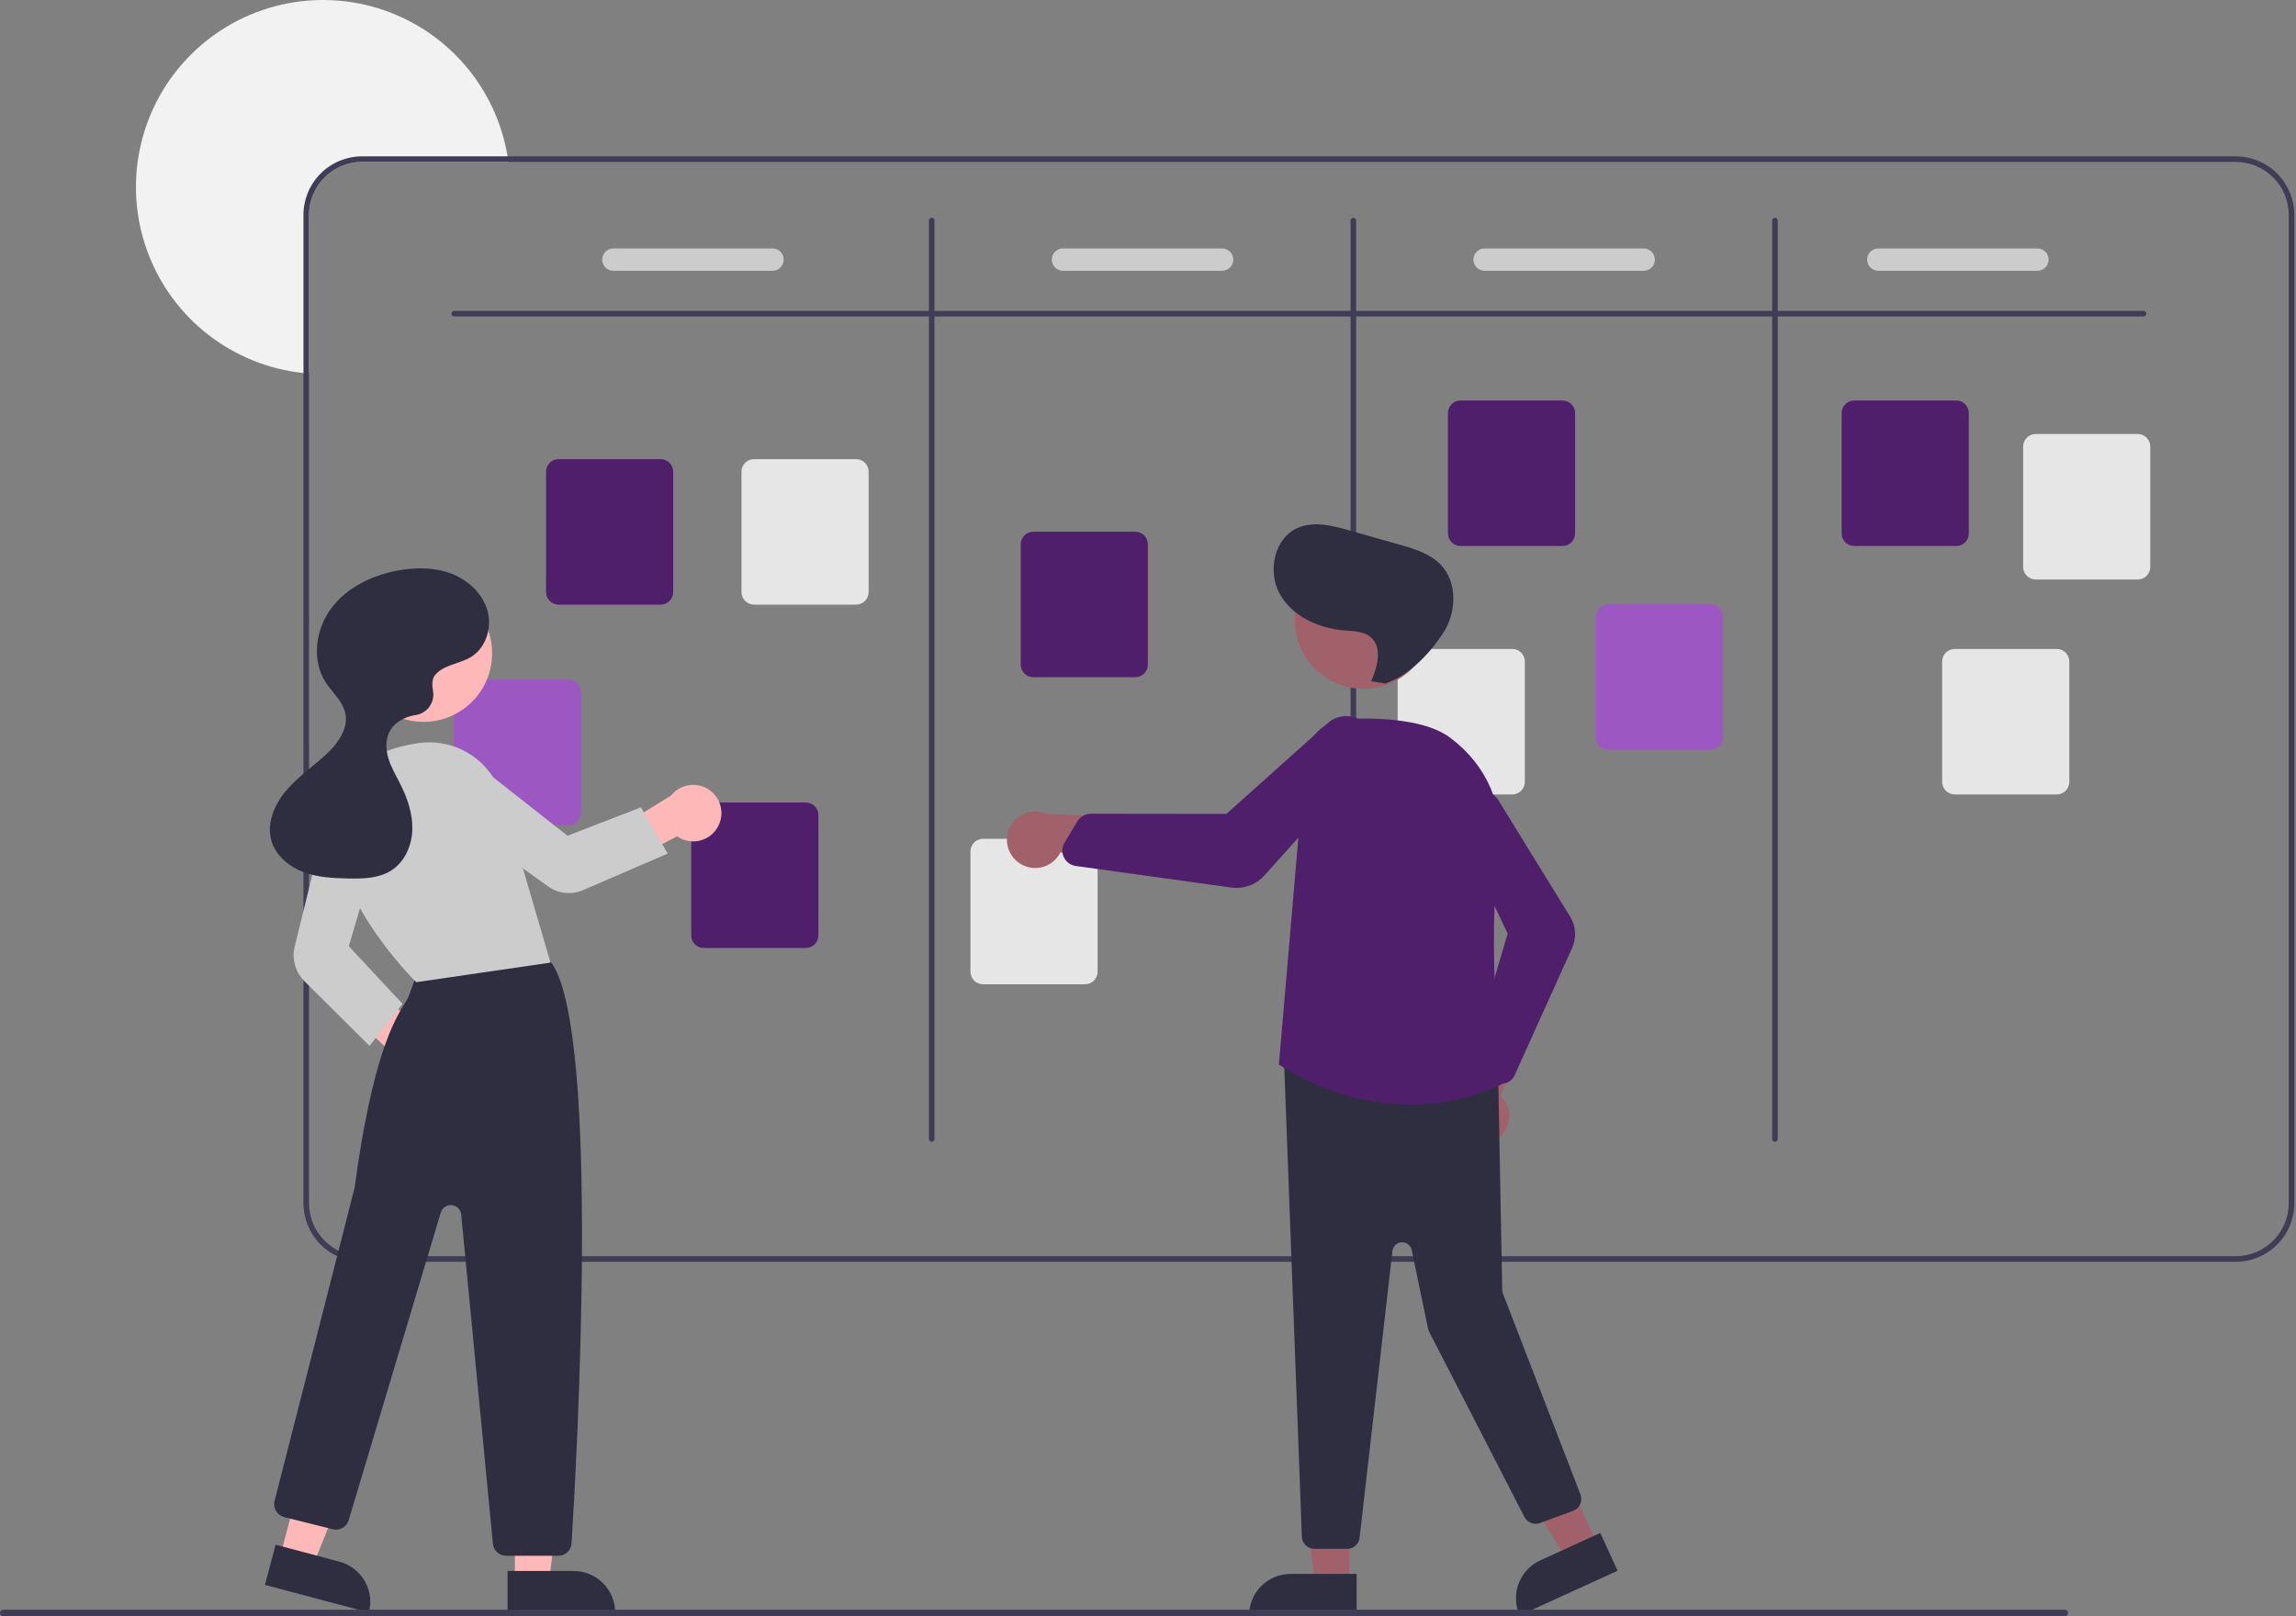 <svg width="409" height="288" viewBox="0 0 409 288" fill="none" xmlns="http://www.w3.org/2000/svg">
<rect x="0" y="0" width="409" height="288" fill="#808080" stroke="none"/>
<g clip-path="url(#clip0_232_45)">
<path d="M90.565 28.849H64.501C61.995 28.852 59.593 29.848 57.821 31.62C56.049 33.392 55.053 35.794 55.05 38.3V66.557C54.717 66.537 54.384 66.507 54.056 66.468C47.881 65.818 42.011 63.456 37.106 59.649C32.202 55.841 28.459 50.739 26.299 44.919C24.139 39.097 23.648 32.789 24.882 26.704C26.115 20.619 29.024 14.999 33.281 10.479C37.537 5.959 42.972 2.718 48.972 1.121C54.972 -0.476 61.298 -0.365 67.239 1.442C73.179 3.248 78.496 6.678 82.591 11.345C86.686 16.012 89.397 21.73 90.416 27.855C90.471 28.183 90.52 28.516 90.565 28.849Z" fill="#F2F2F2"/>
<path d="M398.257 27.855H64.501C61.732 27.858 59.077 28.959 57.118 30.917C55.16 32.876 54.059 35.531 54.056 38.3V214.38C54.059 217.149 55.16 219.804 57.118 221.763C59.077 223.721 61.732 224.822 64.501 224.825H398.257C401.027 224.822 403.682 223.721 405.64 221.763C407.598 219.804 408.7 217.149 408.703 214.38V38.3C408.7 35.531 407.598 32.876 405.64 30.917C403.682 28.959 401.027 27.858 398.257 27.855ZM407.708 214.38C407.706 216.886 406.709 219.288 404.937 221.06C403.165 222.832 400.763 223.828 398.257 223.831H64.501C61.995 223.828 59.593 222.832 57.821 221.06C56.049 219.288 55.053 216.886 55.05 214.38V38.3C55.053 35.794 56.049 33.392 57.821 31.62C59.593 29.848 61.995 28.852 64.501 28.849H398.257C400.763 28.852 403.165 29.848 404.937 31.62C406.709 33.392 407.706 35.794 407.708 38.3V214.38Z" fill="#3F3D56"/>
<path d="M381.843 56.39H80.915C80.784 56.39 80.657 56.338 80.564 56.245C80.47 56.151 80.418 56.025 80.418 55.893C80.418 55.761 80.47 55.634 80.564 55.541C80.657 55.448 80.784 55.395 80.915 55.395H381.843C381.975 55.395 382.101 55.448 382.195 55.541C382.288 55.634 382.34 55.761 382.34 55.893C382.34 56.025 382.288 56.151 382.195 56.245C382.101 56.338 381.975 56.39 381.843 56.39Z" fill="#3F3D56"/>
<path d="M165.971 203.437C165.839 203.437 165.713 203.385 165.619 203.291C165.526 203.198 165.474 203.072 165.474 202.94V39.295C165.474 39.163 165.526 39.036 165.619 38.943C165.713 38.85 165.839 38.797 165.971 38.797C166.103 38.797 166.23 38.85 166.323 38.943C166.417 39.036 166.469 39.163 166.469 39.295V202.94C166.469 203.072 166.417 203.198 166.323 203.291C166.23 203.385 166.103 203.437 165.971 203.437Z" fill="#3F3D56"/>
<path d="M241.079 203.437C240.947 203.437 240.82 203.385 240.727 203.291C240.634 203.198 240.581 203.072 240.581 202.94V39.295C240.581 39.163 240.634 39.036 240.727 38.943C240.82 38.85 240.947 38.797 241.079 38.797C241.211 38.797 241.337 38.85 241.431 38.943C241.524 39.036 241.577 39.163 241.577 39.295V202.94C241.577 203.072 241.524 203.198 241.431 203.291C241.337 203.385 241.211 203.437 241.079 203.437Z" fill="#3F3D56"/>
<path d="M316.186 203.437C316.054 203.437 315.928 203.385 315.835 203.291C315.741 203.198 315.689 203.072 315.689 202.94V39.295C315.689 39.163 315.741 39.036 315.835 38.943C315.928 38.85 316.054 38.797 316.186 38.797C316.318 38.797 316.445 38.85 316.538 38.943C316.632 39.036 316.684 39.163 316.684 39.295V202.94C316.684 203.072 316.632 203.198 316.538 203.291C316.445 203.385 316.318 203.437 316.186 203.437Z" fill="#3F3D56"/>
<path d="M117.681 107.731H99.506C98.913 107.73 98.344 107.494 97.924 107.074C97.504 106.655 97.268 106.086 97.268 105.492V84.045C97.268 83.451 97.504 82.882 97.924 82.463C98.344 82.043 98.913 81.807 99.506 81.806H117.681C118.274 81.807 118.843 82.043 119.263 82.463C119.683 82.882 119.919 83.451 119.919 84.045V105.493C119.919 106.086 119.683 106.655 119.263 107.074C118.843 107.494 118.274 107.73 117.681 107.731Z" fill="#501F6B"/>
<path d="M143.546 168.911H125.371C124.777 168.911 124.209 168.674 123.789 168.255C123.369 167.835 123.133 167.266 123.133 166.673V145.225C123.133 144.632 123.369 144.063 123.789 143.643C124.209 143.223 124.777 142.987 125.371 142.987H143.546C144.139 142.987 144.708 143.223 145.128 143.643C145.548 144.063 145.784 144.632 145.784 145.225V166.673C145.784 167.266 145.548 167.835 145.128 168.255C144.708 168.674 144.139 168.911 143.546 168.911Z" fill="#501F6B"/>
<path d="M202.239 120.663H184.064C183.471 120.663 182.902 120.427 182.482 120.007C182.063 119.587 181.827 119.018 181.826 118.425V96.977C181.827 96.384 182.063 95.815 182.482 95.395C182.902 94.976 183.471 94.74 184.064 94.739H202.239C202.833 94.74 203.402 94.976 203.821 95.395C204.241 95.815 204.477 96.384 204.478 96.977V118.425C204.477 119.018 204.241 119.587 203.821 120.007C203.402 120.427 202.833 120.663 202.239 120.663Z" fill="#501F6B"/>
<path d="M278.342 97.285H260.167C259.573 97.285 259.004 97.049 258.585 96.629C258.165 96.209 257.929 95.641 257.928 95.047V73.599C257.929 73.006 258.165 72.437 258.585 72.017C259.004 71.598 259.573 71.362 260.167 71.361H278.342C278.935 71.362 279.504 71.598 279.924 72.017C280.343 72.437 280.579 73.006 280.58 73.599V95.047C280.579 95.641 280.343 96.209 279.924 96.629C279.504 97.049 278.935 97.285 278.342 97.285Z" fill="#501F6B"/>
<path d="M348.475 97.285H330.3C329.707 97.285 329.138 97.049 328.718 96.629C328.299 96.209 328.063 95.641 328.062 95.047V73.599C328.063 73.006 328.299 72.437 328.718 72.017C329.138 71.598 329.707 71.362 330.3 71.361H348.475C349.069 71.362 349.638 71.598 350.057 72.017C350.477 72.437 350.713 73.006 350.714 73.599V95.047C350.713 95.641 350.477 96.209 350.057 96.629C349.638 97.049 349.069 97.285 348.475 97.285Z" fill="#501F6B"/>
<path d="M380.806 103.254H362.631C362.038 103.254 361.469 103.017 361.049 102.598C360.63 102.178 360.394 101.609 360.393 101.016V79.568C360.394 78.975 360.63 78.406 361.049 77.986C361.469 77.567 362.038 77.331 362.631 77.33H380.806C381.4 77.331 381.969 77.567 382.388 77.986C382.808 78.406 383.044 78.975 383.045 79.568V101.016C383.044 101.609 382.808 102.178 382.388 102.598C381.969 103.017 381.4 103.254 380.806 103.254Z" fill="#E6E6E6"/>
<path d="M366.382 141.554H348.207C347.613 141.553 347.044 141.317 346.625 140.898C346.205 140.478 345.969 139.909 345.968 139.316V117.868C345.969 117.275 346.205 116.706 346.625 116.286C347.044 115.866 347.613 115.63 348.207 115.63H366.382C366.975 115.63 367.544 115.866 367.964 116.286C368.383 116.706 368.619 117.275 368.62 117.868V139.316C368.619 139.909 368.383 140.478 367.964 140.898C367.544 141.317 366.975 141.553 366.382 141.554Z" fill="#E6E6E6"/>
<path d="M304.704 133.596H286.529C285.935 133.595 285.366 133.359 284.947 132.939C284.527 132.52 284.291 131.951 284.291 131.357V109.91C284.291 109.316 284.527 108.747 284.947 108.328C285.366 107.908 285.935 107.672 286.529 107.671H304.704C305.297 107.672 305.866 107.908 306.286 108.328C306.705 108.747 306.941 109.316 306.942 109.91V131.357C306.941 131.951 306.705 132.52 306.286 132.939C305.866 133.359 305.297 133.595 304.704 133.596Z" fill="#9D57C2"/>
<path d="M269.388 141.554H251.213C250.62 141.553 250.051 141.317 249.631 140.898C249.212 140.478 248.976 139.909 248.975 139.316V117.868C248.976 117.275 249.212 116.706 249.631 116.286C250.051 115.866 250.62 115.63 251.213 115.63H269.388C269.982 115.63 270.551 115.866 270.97 116.286C271.39 116.706 271.626 117.275 271.627 117.868V139.316C271.626 139.909 271.39 140.478 270.97 140.898C270.551 141.317 269.982 141.553 269.388 141.554Z" fill="#E6E6E6"/>
<path d="M193.286 175.377H175.111C174.518 175.377 173.949 175.141 173.529 174.721C173.109 174.301 172.873 173.732 172.873 173.139V151.691C172.873 151.098 173.109 150.529 173.529 150.109C173.949 149.69 174.518 149.454 175.111 149.453H193.286C193.88 149.454 194.448 149.69 194.868 150.109C195.288 150.529 195.524 151.098 195.524 151.691V173.139C195.524 173.732 195.288 174.301 194.868 174.721C194.448 175.141 193.88 175.377 193.286 175.377Z" fill="#E6E6E6"/>
<path d="M101.267 147.025H83.092C82.498 147.025 81.93 146.789 81.51 146.369C81.09 145.95 80.854 145.381 80.853 144.787V123.339C80.854 122.746 81.09 122.177 81.51 121.757C81.93 121.338 82.498 121.102 83.092 121.101H101.267C101.86 121.102 102.429 121.338 102.849 121.757C103.268 122.177 103.505 122.746 103.505 123.339V144.787C103.505 145.381 103.268 145.95 102.849 146.369C102.429 146.789 101.86 147.025 101.267 147.025Z" fill="#9D57C2"/>
<path d="M152.499 107.731H134.324C133.731 107.73 133.162 107.494 132.742 107.074C132.323 106.655 132.086 106.086 132.086 105.492V84.045C132.086 83.451 132.323 82.882 132.742 82.463C133.162 82.043 133.731 81.807 134.324 81.806H152.499C153.093 81.807 153.662 82.043 154.081 82.463C154.501 82.882 154.737 83.451 154.737 84.045V105.493C154.737 106.086 154.501 106.655 154.081 107.074C153.662 107.494 153.093 107.73 152.499 107.731Z" fill="#E6E6E6"/>
<path d="M137.619 48.248H109.267C108.74 48.248 108.233 48.038 107.86 47.665C107.487 47.292 107.278 46.786 107.278 46.258C107.278 45.731 107.487 45.224 107.86 44.851C108.233 44.478 108.74 44.269 109.267 44.269H137.619C138.147 44.269 138.653 44.478 139.026 44.851C139.399 45.224 139.609 45.731 139.609 46.258C139.609 46.786 139.399 47.292 139.026 47.665C138.653 48.038 138.147 48.248 137.619 48.248Z" fill="#CCCCCC"/>
<path d="M217.701 48.248H189.349C188.821 48.248 188.315 48.038 187.942 47.665C187.569 47.292 187.359 46.786 187.359 46.258C187.359 45.731 187.569 45.224 187.942 44.851C188.315 44.478 188.821 44.269 189.349 44.269H217.701C218.228 44.269 218.734 44.478 219.107 44.851C219.481 45.224 219.69 45.731 219.69 46.258C219.69 46.786 219.481 47.292 219.107 47.665C218.734 48.038 218.228 48.248 217.701 48.248Z" fill="#CCCCCC"/>
<path d="M292.808 48.248H264.456C263.929 48.248 263.423 48.038 263.05 47.665C262.676 47.292 262.467 46.786 262.467 46.258C262.467 45.731 262.676 45.224 263.05 44.851C263.423 44.478 263.929 44.269 264.456 44.269H292.808C293.336 44.269 293.842 44.478 294.215 44.851C294.588 45.224 294.798 45.731 294.798 46.258C294.798 46.786 294.588 47.292 294.215 47.665C293.842 48.038 293.336 48.248 292.808 48.248Z" fill="#CCCCCC"/>
<path d="M362.942 48.248H334.59C334.062 48.248 333.556 48.038 333.183 47.665C332.81 47.292 332.6 46.786 332.6 46.258C332.6 45.731 332.81 45.224 333.183 44.851C333.556 44.478 334.062 44.269 334.59 44.269H362.942C363.469 44.269 363.976 44.478 364.349 44.851C364.722 45.224 364.931 45.731 364.931 46.258C364.931 46.786 364.722 47.292 364.349 47.665C363.976 48.038 363.469 48.248 362.942 48.248Z" fill="#CCCCCC"/>
<path d="M74.117 193.932C73.39 193.861 72.686 193.631 72.057 193.259C71.428 192.886 70.888 192.38 70.475 191.777C70.063 191.173 69.788 190.486 69.669 189.765C69.551 189.043 69.592 188.304 69.79 187.6L57.04 175.732L63.781 174.022L76.319 184.19C77.479 184.601 78.449 185.424 79.043 186.502C79.638 187.58 79.817 188.838 79.545 190.039C79.274 191.24 78.571 192.3 77.571 193.017C76.571 193.735 75.342 194.06 74.117 193.932Z" fill="#FFB8B8"/>
<path d="M91.723 281.655H97.821L100.722 258.134H91.722L91.723 281.655Z" fill="#FFB8B8"/>
<path d="M109.581 287.317L90.416 287.317L90.416 279.913L102.176 279.912C104.14 279.912 106.024 280.692 107.412 282.081C108.801 283.469 109.581 285.353 109.581 287.317Z" fill="#2F2E41"/>
<path d="M49.912 277.252L55.805 278.821L64.659 256.837L55.962 254.523L49.912 277.252Z" fill="#FFB8B8"/>
<path d="M65.713 287.318L47.193 282.389L49.097 275.233L60.462 278.258C62.36 278.763 63.979 280.002 64.964 281.701C65.949 283.4 66.218 285.421 65.713 287.318Z" fill="#2F2E41"/>
<path d="M99.461 277.202H90.156C89.568 277.204 89.001 276.986 88.566 276.59C88.131 276.195 87.859 275.651 87.805 275.066L82.156 216.407C82.115 215.977 81.925 215.574 81.62 215.268C81.314 214.962 80.912 214.772 80.482 214.73C80.052 214.688 79.62 214.797 79.261 215.038C78.903 215.279 78.639 215.637 78.515 216.051L62.114 270.865C61.94 271.447 61.549 271.94 61.02 272.241C60.492 272.542 59.868 272.627 59.279 272.479L50.622 270.315C50.32 270.239 50.036 270.105 49.786 269.919C49.536 269.733 49.325 269.5 49.166 269.232C49.007 268.965 48.902 268.668 48.857 268.36C48.813 268.052 48.83 267.738 48.908 267.436C49.049 266.884 63.039 212.211 63.161 211.649C66.331 188.287 70.124 182.027 72.161 178.664C72.329 178.385 72.484 178.129 72.624 177.887C72.799 177.585 73.874 174.582 74.556 172.633C74.644 172.316 74.797 172.02 75.006 171.765C75.215 171.51 75.474 171.301 75.767 171.152C84.327 166.774 94.344 169.804 97.209 170.837C97.684 171.005 98.093 171.322 98.372 171.74C106.97 184.708 102.751 260.025 101.817 274.991C101.779 275.59 101.513 276.152 101.076 276.562C100.638 276.973 100.061 277.201 99.461 277.202Z" fill="#2F2E41"/>
<path d="M75.448 128.621C82.195 128.621 87.665 123.151 87.665 116.404C87.665 109.657 82.195 104.187 75.448 104.187C68.701 104.187 63.231 109.657 63.231 116.404C63.231 123.151 68.701 128.621 75.448 128.621Z" fill="#FFB8B8"/>
<path d="M74.153 175.005L74.066 174.92C73.901 174.76 57.624 158.814 59.73 144.069C60.631 137.762 65.734 133.732 74.487 132.414C77.703 131.937 80.983 132.636 83.724 134.383C86.466 136.13 88.484 138.808 89.409 141.925L98.064 171.513L74.153 175.005Z" fill="#CCCCCC"/>
<path d="M65.823 186.347L54.224 174.821C53.431 174.029 52.855 173.046 52.552 171.966C52.249 170.887 52.228 169.747 52.493 168.658L58.108 145.818C58.276 145.133 58.583 144.491 59.01 143.93C59.436 143.369 59.973 142.901 60.588 142.556C61.202 142.211 61.881 141.996 62.582 141.924C63.283 141.852 63.992 141.924 64.664 142.137C65.944 142.55 67.014 143.445 67.646 144.633C68.278 145.82 68.424 147.208 68.051 148.5L62.139 168.594L71.698 178.858L65.823 186.347Z" fill="#CCCCCC"/>
<path d="M128.033 147.013C127.727 147.677 127.278 148.265 126.719 148.737C126.161 149.209 125.505 149.552 124.799 149.743C124.094 149.934 123.355 149.968 122.634 149.843C121.914 149.717 121.23 149.435 120.63 149.017L105.146 157.042L105.831 150.225L119.557 141.73C120.327 140.769 121.423 140.124 122.636 139.917C123.85 139.71 125.097 139.956 126.142 140.607C127.187 141.258 127.956 142.27 128.305 143.451C128.653 144.631 128.557 145.899 128.033 147.013Z" fill="#FFB8B8"/>
<path d="M118.939 152.088L103.845 158.61C102.84 159.041 101.742 159.206 100.655 159.09C99.568 158.973 98.529 158.579 97.639 157.945L78.445 144.192C77.872 143.781 77.389 143.258 77.027 142.653C76.665 142.049 76.43 141.376 76.338 140.678C76.246 139.979 76.299 139.269 76.492 138.591C76.686 137.914 77.016 137.283 77.463 136.738C78.322 135.702 79.551 135.042 80.888 134.896C82.226 134.75 83.568 135.131 84.63 135.958L101.088 148.911L114.17 143.85L118.939 152.088Z" fill="#CCCCCC"/>
<path d="M77.473 120.319C78.98 118.43 81.796 118.329 83.866 117.083C86.578 115.451 87.699 111.805 86.825 108.764C85.951 105.722 83.374 103.351 80.419 102.218C77.465 101.084 74.177 101.07 71.06 101.618C66.419 102.434 61.85 104.6 59.02 108.367C56.19 112.134 55.469 117.652 58.034 121.604C59.213 123.421 61.033 124.92 61.504 127.034C62.122 129.81 60.175 132.486 58.09 134.419C55.714 136.62 52.988 138.464 50.906 140.946C48.825 143.428 47.437 146.819 48.386 149.915C49.182 152.51 51.498 154.422 54.038 155.379C56.577 156.336 59.343 156.474 62.056 156.528C64.691 156.579 67.49 156.515 69.709 155.094C72.086 153.573 73.354 150.688 73.448 147.869C73.542 145.049 72.6 142.286 71.337 139.764C70.584 138.26 69.709 136.803 69.209 135.197C68.709 133.592 68.622 131.77 69.423 130.292C70.265 128.737 71.968 127.8 73.703 127.459C73.793 127.442 73.888 127.426 73.988 127.412C74.481 127.348 74.957 127.184 75.385 126.931C75.814 126.678 76.186 126.341 76.481 125.94C76.775 125.539 76.985 125.082 77.098 124.597C77.211 124.113 77.225 123.61 77.138 123.12C76.94 122.019 76.957 120.965 77.473 120.319Z" fill="#2F2E41"/>
<path d="M240.359 282.176H234.26L231.36 258.655L240.36 258.655L240.359 282.176Z" fill="#A0616A"/>
<path d="M229.905 280.433H241.665V287.838H222.5C222.5 286.865 222.692 285.903 223.064 285.004C223.436 284.106 223.981 283.29 224.669 282.602C225.356 281.914 226.173 281.369 227.071 280.997C227.969 280.625 228.932 280.433 229.905 280.433Z" fill="#2F2E41"/>
<path d="M284.605 275.268L279.058 277.802L266.646 257.613L274.833 253.873L284.605 275.268Z" fill="#A0616A"/>
<path d="M274.372 278.027L285.07 273.14L288.146 279.876L270.713 287.838C270.309 286.954 270.084 285.998 270.049 285.027C270.014 284.055 270.171 283.086 270.511 282.175C270.851 281.264 271.366 280.428 272.029 279.716C272.692 279.005 273.488 278.431 274.372 278.027Z" fill="#2F2E41"/>
<path d="M266.847 202.869C267.431 202.429 267.912 201.866 268.255 201.221C268.598 200.575 268.796 199.862 268.834 199.132C268.872 198.402 268.749 197.672 268.475 196.994C268.2 196.317 267.781 195.707 267.245 195.209L274.413 178.944L265.307 180.488L259.896 195.697C259.119 196.652 258.719 197.858 258.773 199.088C258.826 200.318 259.329 201.486 260.186 202.37C261.042 203.254 262.194 203.793 263.421 203.885C264.649 203.977 265.868 203.615 266.847 202.869Z" fill="#A0616A"/>
<path d="M239.97 275.974H234.144C233.58 275.972 233.036 275.757 232.622 275.372C232.209 274.987 231.955 274.461 231.912 273.898L228.735 189.062C228.712 188.736 228.759 188.41 228.875 188.105C228.99 187.801 229.171 187.525 229.405 187.297C229.638 187.07 229.918 186.896 230.226 186.788C230.533 186.68 230.861 186.64 231.185 186.672L264.876 190.25C265.422 190.303 265.93 190.555 266.302 190.958C266.675 191.361 266.886 191.887 266.897 192.435L267.603 229.857C267.607 230.06 267.646 230.261 267.719 230.451L281.54 266.29C281.646 266.567 281.697 266.862 281.689 267.159C281.68 267.455 281.613 267.747 281.491 268.018C281.368 268.288 281.193 268.531 280.976 268.734C280.759 268.936 280.503 269.093 280.225 269.195L274.322 271.37C273.809 271.559 273.245 271.554 272.736 271.356C272.227 271.157 271.807 270.78 271.557 270.294L254.58 237.282C254.487 237.102 254.42 236.911 254.379 236.713L251.478 222.74C251.394 222.334 251.169 221.972 250.842 221.719C250.515 221.465 250.109 221.336 249.695 221.354C249.282 221.373 248.889 221.538 248.586 221.821C248.284 222.103 248.092 222.484 248.044 222.895L242.194 273.99C242.131 274.536 241.87 275.04 241.46 275.406C241.05 275.772 240.52 275.974 239.97 275.974Z" fill="#2F2E41"/>
<path d="M242.871 122.728C249.618 122.728 255.087 117.259 255.087 110.511C255.087 103.764 249.618 98.295 242.871 98.295C236.124 98.295 230.654 103.764 230.654 110.511C230.654 117.259 236.124 122.728 242.871 122.728Z" fill="#A0616A"/>
<path d="M251.249 196.819C242.964 196.728 234.877 194.278 227.934 189.757L227.815 189.675L227.827 189.531L232.501 135.107C232.662 133.26 233.486 131.535 234.821 130.249C236.156 128.963 237.911 128.204 239.762 128.113C245.818 127.834 253.953 128.185 258.308 131.429C264.889 136.33 268.061 143.711 267.01 151.679C264.832 168.202 267.3 190.491 267.588 192.978L267.609 193.157L267.445 193.232C262.372 195.593 256.844 196.817 251.249 196.819Z" fill="#501F6B"/>
<path d="M267.532 193.07C267.188 193.069 266.847 192.997 266.532 192.859C266.217 192.72 265.934 192.517 265.701 192.263L263.029 189.348C262.74 189.031 262.538 188.645 262.441 188.227C262.345 187.81 262.357 187.374 262.477 186.963L268.571 166.339L259.299 146.869C258.866 145.957 258.76 144.925 258.999 143.944C259.209 143.084 259.676 142.307 260.336 141.717C260.997 141.127 261.821 140.751 262.7 140.638C263.579 140.526 264.471 140.683 265.259 141.088C266.047 141.493 266.693 142.128 267.113 142.908L279.695 163.322C280.206 164.15 280.506 165.091 280.568 166.062C280.631 167.033 280.454 168.005 280.053 168.892L269.802 191.606C269.633 191.981 269.373 192.309 269.046 192.559C268.719 192.809 268.335 192.974 267.928 193.038C267.797 193.059 267.665 193.07 267.532 193.07Z" fill="#501F6B"/>
<path d="M181.421 153.673C182.008 154.11 182.683 154.412 183.399 154.559C184.115 154.707 184.855 154.695 185.567 154.525C186.278 154.356 186.943 154.032 187.516 153.577C188.089 153.123 188.555 152.548 188.881 151.894L206.508 154.18L202.457 145.879L186.339 144.981C185.204 144.505 183.933 144.462 182.769 144.861C181.604 145.259 180.626 146.071 180.019 147.142C179.413 148.214 179.221 149.471 179.479 150.674C179.737 151.878 180.428 152.945 181.421 153.673Z" fill="#A0616A"/>
<path d="M220.274 158.207C219.967 158.207 219.66 158.186 219.356 158.143L191.626 154.297C191.172 154.235 190.742 154.061 190.373 153.791C190.004 153.521 189.708 153.163 189.511 152.75C189.448 152.617 189.395 152.479 189.353 152.337C189.246 151.97 189.216 151.585 189.265 151.205C189.314 150.826 189.442 150.461 189.639 150.133L191.934 146.328C192.181 145.922 192.528 145.585 192.942 145.352C193.356 145.118 193.824 144.994 194.299 144.992H194.303L218.475 145.02L236.527 128.846C237.367 128.095 238.44 127.656 239.565 127.603C240.553 127.557 241.532 127.812 242.372 128.334C243.212 128.855 243.875 129.619 244.272 130.525C244.669 131.431 244.782 132.436 244.597 133.407C244.411 134.379 243.935 135.271 243.232 135.967L225.219 156.001C224.595 156.695 223.833 157.25 222.981 157.63C222.129 158.01 221.207 158.207 220.274 158.207Z" fill="#501F6B"/>
<path d="M244.26 121.38C245.376 118.796 246.321 115.355 244.179 113.528C242.937 112.469 241.148 112.466 239.521 112.335C234.936 111.963 230.217 109.854 227.976 105.837C225.735 101.82 226.987 95.847 231.214 94.034C234.064 92.813 237.331 93.645 240.314 94.491L249.27 97.031C251.931 97.785 254.725 98.617 256.641 100.613C259.696 103.795 259.468 109.174 257.041 112.858C254.614 116.542 250.96 120.384 246.776 121.782L244.26 121.38Z" fill="#2F2E41"/>
<path d="M367.82 288H0.592C0.514 288 0.437 287.985 0.365 287.955C0.293 287.926 0.228 287.882 0.172 287.827C0.117 287.772 0.073 287.707 0.044 287.635C0.014 287.563 -0.002 287.486 -0.002 287.408C-0.002 287.33 0.014 287.253 0.044 287.181C0.073 287.109 0.117 287.043 0.172 286.988C0.228 286.933 0.293 286.89 0.365 286.86C0.437 286.83 0.514 286.815 0.592 286.815H367.82C367.898 286.815 367.976 286.83 368.048 286.86C368.12 286.89 368.185 286.933 368.24 286.988C368.296 287.043 368.339 287.109 368.369 287.181C368.399 287.253 368.414 287.33 368.414 287.408C368.414 287.486 368.399 287.563 368.369 287.635C368.339 287.707 368.296 287.772 368.24 287.827C368.185 287.882 368.12 287.926 368.048 287.955C367.976 287.985 367.898 288 367.82 288Z" fill="#3F3D56"/>
</g>
<defs>
<clipPath id="clip0_232_45">
<rect width="408.703" height="288" fill="white"/>
</clipPath>
</defs>
</svg>
